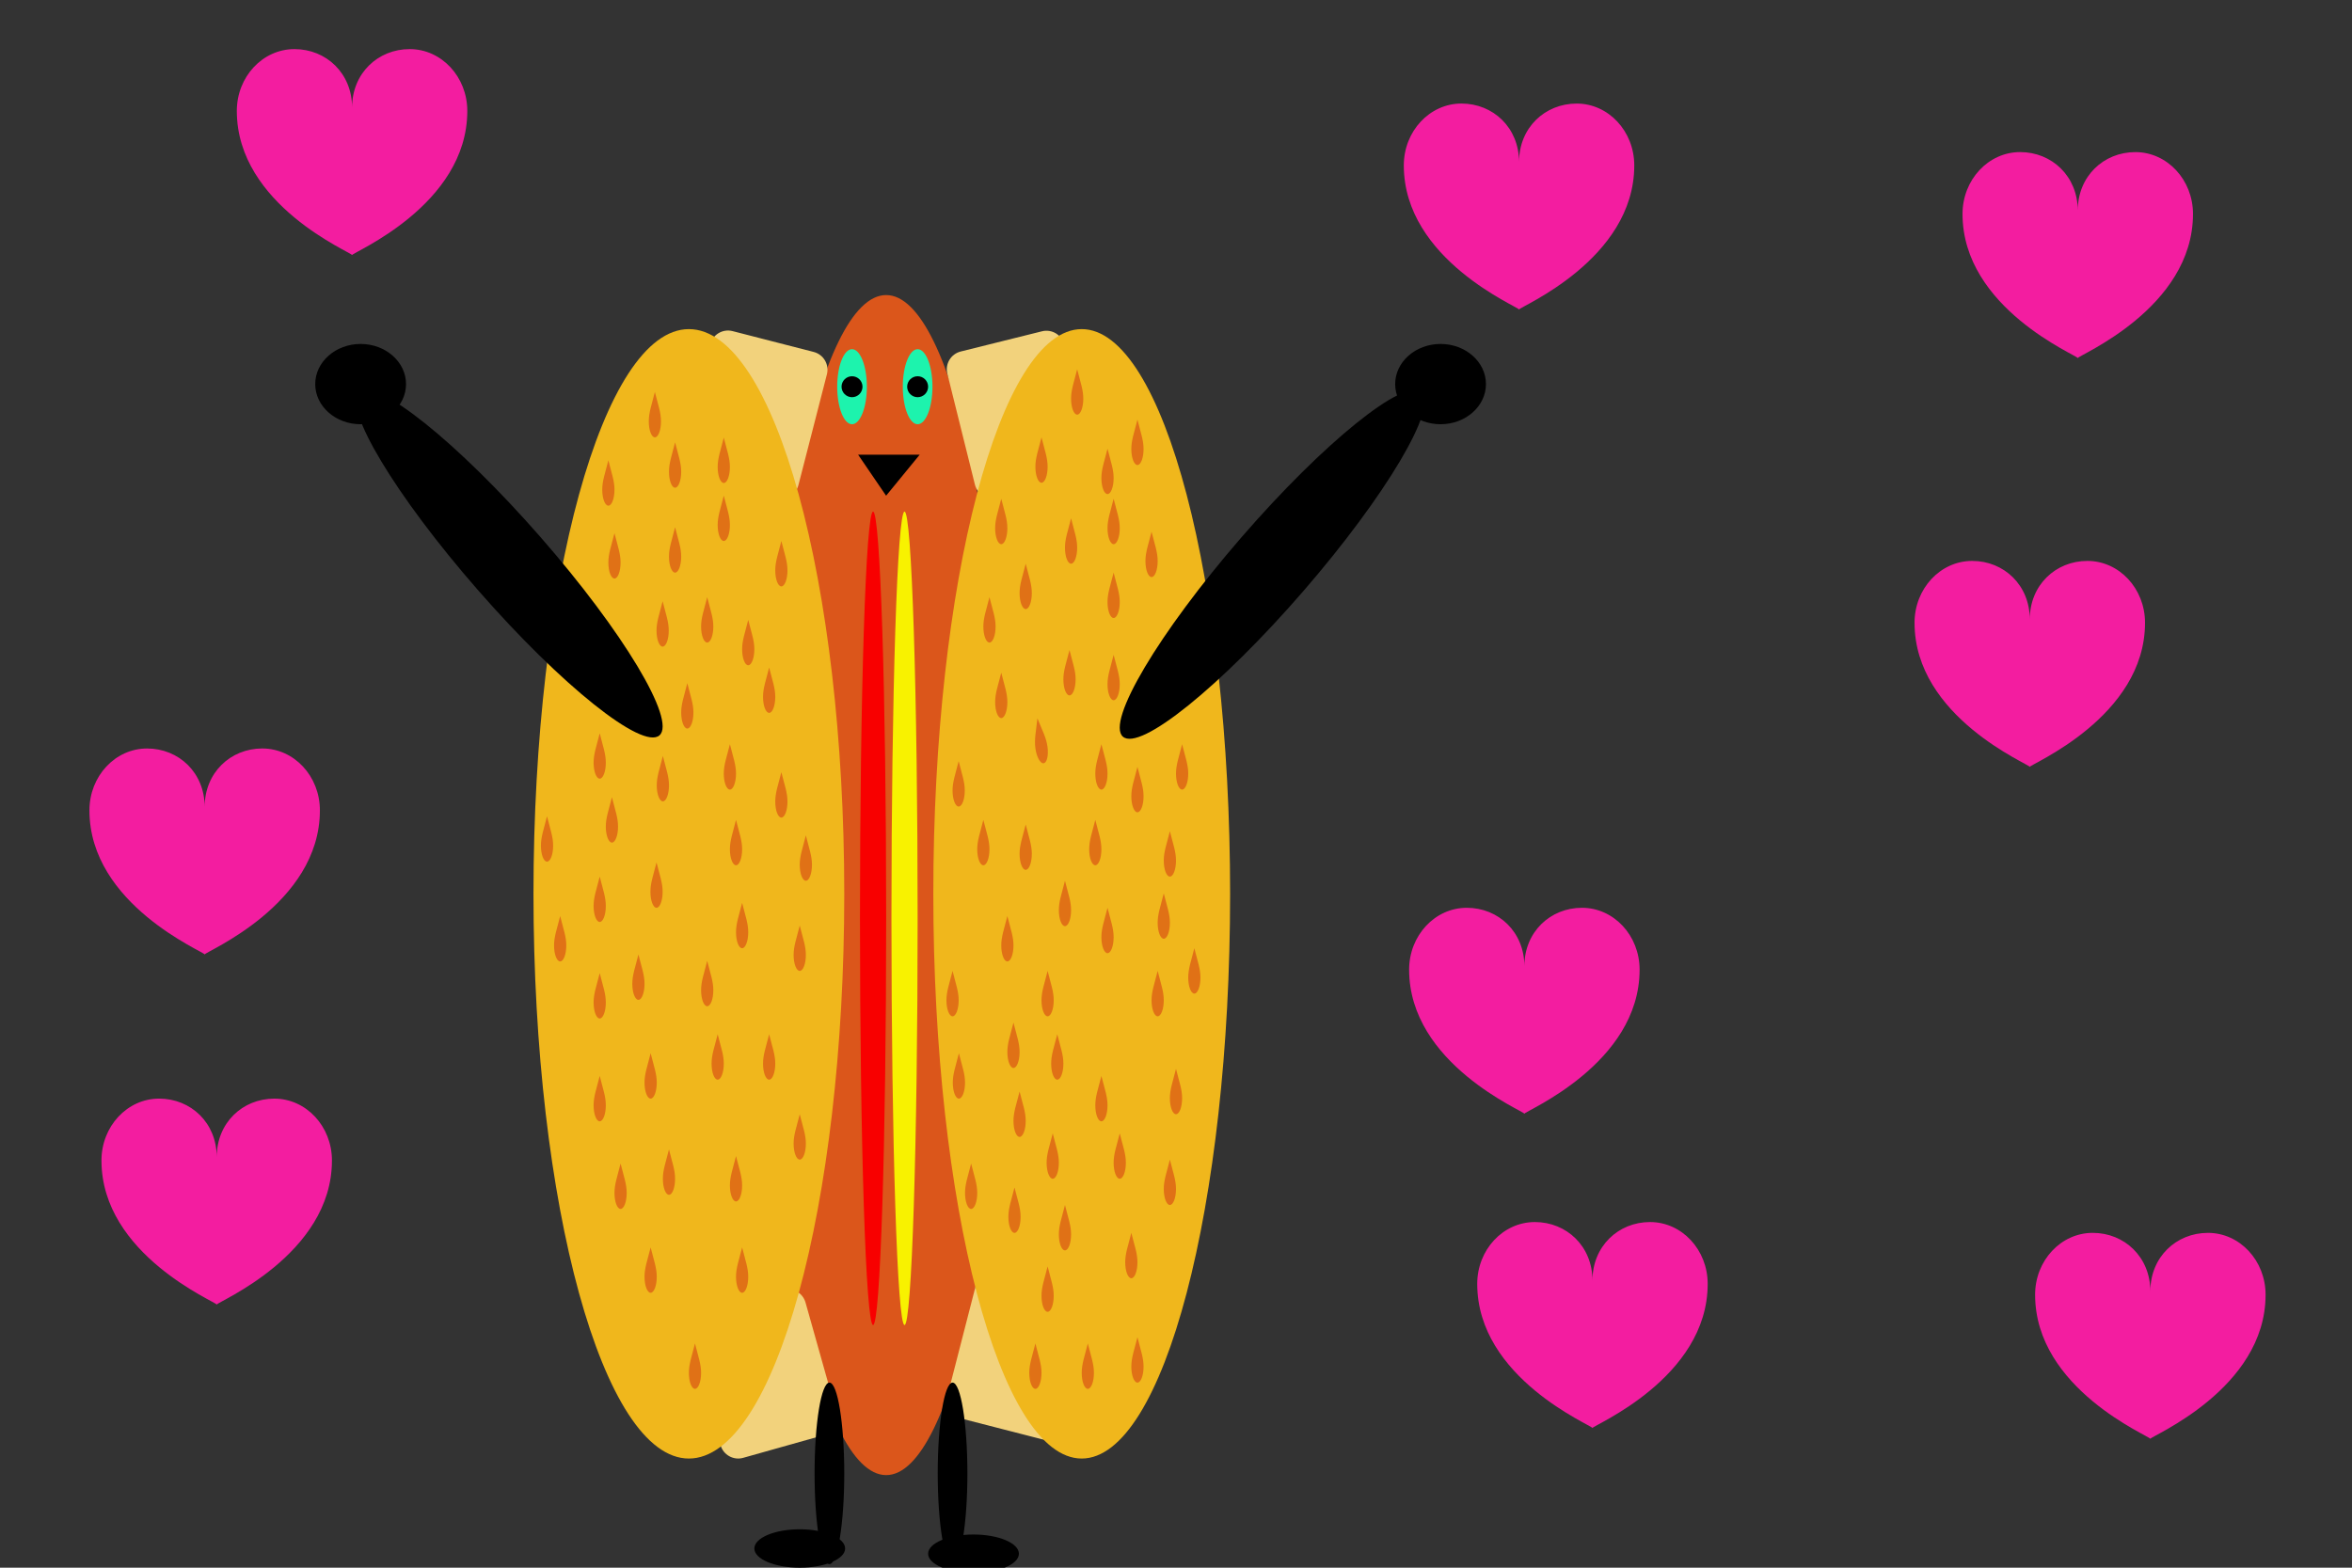 <?xml version="1.0" encoding="UTF-8" standalone="no"?>
<!DOCTYPE svg PUBLIC "-//W3C//DTD SVG 1.1//EN" "http://www.w3.org/Graphics/SVG/1.1/DTD/svg11.dtd">
<svg version="1.1" xmlns="http://www.w3.org/2000/svg" xmlns:xlink="http://www.w3.org/1999/xlink" preserveAspectRatio="xMidYMid meet" viewBox="0 0 1200 800" width="1200" height="800"><rect x="0" y="0" width="1200" height="800" fill="#333333" stroke="none"/><defs><path d="M514.48 451.67C514.48 617.84 486.54 752.76 452.13 752.76C417.71 752.76 389.77 617.84 389.77 451.67C389.77 285.49 417.71 150.57 452.13 150.57C486.54 150.57 514.48 285.49 514.48 451.67Z" id="aaqb2LxHG7"></path><path d="M415.15 179.6C420.16 180.89 423.18 186 421.89 191.02C418.52 204.13 410.75 234.38 407.38 247.49C406.09 252.5 400.98 255.52 395.97 254.23C385.88 251.64 364.69 246.19 354.6 243.6C349.58 242.31 346.56 237.2 347.85 232.19C351.22 219.08 358.99 188.83 362.36 175.72C363.65 170.7 368.76 167.68 373.77 168.97C383.86 171.56 405.06 177.01 415.15 179.6Z" id="a4xJG90thU"></path><path d="M399.42 658.2C404.4 656.79 409.58 659.7 410.98 664.68C414.65 677.71 423.12 707.77 426.78 720.8C428.19 725.79 425.28 730.96 420.3 732.37C410.27 735.19 389.21 741.12 379.18 743.94C374.2 745.35 369.02 742.44 367.62 737.46C363.95 724.43 355.49 694.37 351.82 681.34C350.42 676.35 353.32 671.17 358.3 669.77C368.33 666.95 389.39 661.02 399.42 658.2Z" id="brFwNbVFh"></path><path d="M531.63 169.06C536.65 167.81 541.74 170.87 542.99 175.9C546.26 189.03 553.79 219.34 557.06 232.48C558.31 237.5 555.25 242.59 550.22 243.84C540.11 246.35 518.88 251.63 508.77 254.15C503.75 255.39 498.66 252.33 497.41 247.31C494.14 234.17 486.61 203.86 483.34 190.73C482.09 185.7 485.15 180.62 490.18 179.37C500.29 176.85 521.52 171.57 531.63 169.06Z" id="ca4eTQ3GT"></path><path d="M550.65 659.8C555.67 661.09 558.69 666.2 557.4 671.22C554.03 684.33 546.26 714.58 542.89 727.69C541.6 732.7 536.49 735.72 531.48 734.43C521.39 731.84 500.2 726.4 490.1 723.8C485.09 722.51 482.07 717.4 483.36 712.39C486.73 699.28 494.5 669.03 497.87 655.92C499.16 650.9 504.27 647.88 509.28 649.17C519.37 651.77 540.56 657.21 550.65 659.8Z" id="bfckxmMee"></path><path d="M430.75 456.12C430.75 615.17 395.22 744.3 351.47 744.3C307.71 744.3 272.18 615.17 272.18 456.12C272.18 297.07 307.71 167.95 351.47 167.95C395.22 167.95 430.75 297.07 430.75 456.12Z" id="c1KUvs33LE"></path><path d="M627.61 456.12C627.61 615.17 593.69 744.3 551.9 744.3C510.11 744.3 476.18 615.17 476.18 456.12C476.18 297.07 510.11 167.95 551.9 167.95C593.69 167.95 627.61 297.07 627.61 456.12Z" id="dqmOkY2oj"></path><path d="M452.13 468.62C452.13 583.17 449.13 676.18 445.45 676.18C441.76 676.18 438.76 583.17 438.76 468.62C438.76 354.07 441.76 261.06 445.45 261.06C449.13 261.06 452.13 354.07 452.13 468.62Z" id="b6C24wrQLu"></path><path d="M468.18 468.62C468.18 583.17 465.19 676.18 461.5 676.18C457.81 676.18 454.82 583.17 454.82 468.62C454.82 354.07 457.81 261.06 461.5 261.06C465.19 261.06 468.18 354.07 468.18 468.62Z" id="bOYp4iRCt"></path><path d="M442.28 197.34C442.28 207.91 438.89 216.49 434.71 216.49C430.53 216.49 427.14 207.91 427.14 197.34C427.14 186.77 430.53 178.19 434.71 178.19C438.89 178.19 442.28 186.77 442.28 197.34Z" id="a14eINEHoW"></path><path d="M475.75 197.34C475.75 207.91 472.36 216.49 468.18 216.49C464 216.49 460.61 207.91 460.61 197.34C460.61 186.77 464 178.19 468.18 178.19C472.36 178.19 475.75 186.77 475.75 197.34Z" id="b1Telr6XV1"></path><path d="M440.05 197.34C440.05 200.29 437.66 202.69 434.71 202.69C431.76 202.69 429.36 200.29 429.36 197.34C429.36 194.39 431.76 192 434.71 192C437.66 192 440.05 194.39 440.05 197.34Z" id="b12awm0sQg"></path><path d="M473.53 197.34C473.53 200.29 471.13 202.69 468.18 202.69C465.23 202.69 462.84 200.29 462.84 197.34C462.84 194.39 465.23 192 468.18 192C471.13 192 473.53 194.39 473.53 197.34Z" id="h2pdgJ37ci"></path><path d="M430.75 751.87C430.75 777.43 427.35 798.19 423.18 798.19C419 798.19 415.6 777.43 415.6 751.87C415.6 726.3 419 705.55 423.18 705.55C427.35 705.55 430.75 726.3 430.75 751.87Z" id="b510nssWVT"></path><path d="M493.57 751.87C493.57 777.43 490.18 798.19 486 798.19C481.82 798.19 478.43 777.43 478.43 751.87C478.43 726.3 481.82 705.55 486 705.55C490.18 705.55 493.57 726.3 493.57 751.87Z" id="a229MYwWOx"></path><path d="M336.47 375.25C327.78 382.85 286.39 349.78 244.11 301.43C201.82 253.09 174.55 207.67 183.24 200.07C191.93 192.47 233.31 225.55 275.6 273.89C317.88 322.23 345.16 367.65 336.47 375.25Z" id="b3E1L8yKq4"></path><path d="M572.93 375.94C564.21 368.38 591.26 322.83 633.31 274.29C675.37 225.74 716.59 192.47 725.32 200.03C734.04 207.58 706.99 253.13 664.94 301.68C622.89 350.23 581.66 383.5 572.93 375.94Z" id="a1fu0C82gU"></path><path d="M468.18 232.53L438.76 232.53L452.13 252.13L468.18 232.53Z" id="b5eRj1QzG"></path><path d="M207.16 196.01C207.16 207.31 196.78 216.49 183.99 216.49C171.21 216.49 160.83 207.31 160.83 196.01C160.83 184.7 171.21 175.52 183.99 175.52C196.78 175.52 207.16 184.7 207.16 196.01Z" id="aQgDIVFgI"></path><path d="M758.14 196.01C758.14 207.31 747.76 216.49 734.98 216.49C722.2 216.49 711.82 207.31 711.82 196.01C711.82 184.7 722.2 175.52 734.98 175.52C747.76 175.52 758.14 184.7 758.14 196.01Z" id="ckj3wmhq0"></path><path d="M431.19 790.2C431.19 795.61 420.81 800 408.03 800C395.25 800 384.87 795.61 384.87 790.2C384.87 784.79 395.25 780.4 408.03 780.4C420.81 780.4 431.19 784.79 431.19 790.2Z" id="ae5DW7mPB"></path><path d="M519.85 792.87C519.85 798.28 509.47 802.67 496.69 802.67C483.91 802.67 473.53 798.28 473.53 792.87C473.53 787.47 483.91 783.07 496.69 783.07C509.47 783.07 519.85 787.47 519.85 792.87Z" id="bayy4W16p"></path><path d="M347.55 284.06C347.55 288.56 346.16 292.21 344.43 292.21C342.71 292.21 341.32 288.56 341.32 284.06C341.32 279.56 342.71 275.91 344.43 269.05C346.16 275.91 347.55 279.56 347.55 284.06Z" id="bZO4CKMT"></path><path d="M309.09 389.21C309.09 393.71 307.7 397.36 305.98 397.36C304.26 397.36 302.86 393.71 302.86 389.21C302.86 384.71 304.26 381.06 305.98 374.2C307.7 381.06 309.09 384.71 309.09 389.21Z" id="bb8Ipg28"></path><path d="M384.87 331.33C384.87 335.83 383.47 339.48 381.75 339.48C380.03 339.48 378.64 335.83 378.64 331.33C378.64 326.83 380.03 323.18 381.75 316.32C383.47 323.18 384.87 326.83 384.87 331.33Z" id="bg02K1rQS"></path><path d="M341.32 400.79C341.32 405.29 339.92 408.94 338.2 408.94C336.48 408.94 335.08 405.29 335.08 400.79C335.08 396.29 336.48 392.64 338.2 385.78C339.92 392.64 341.32 396.29 341.32 400.79Z" id="c1gujC5S4k"></path><path d="M309.09 462.34C309.09 466.84 307.7 470.49 305.98 470.49C304.26 470.49 302.86 466.84 302.86 462.34C302.86 457.84 304.26 454.19 305.98 447.33C307.7 454.19 309.09 457.84 309.09 462.34Z" id="a3mPAxudXP"></path><path d="M381.75 475.73C381.75 480.23 380.36 483.88 378.64 483.88C376.91 483.88 375.52 480.23 375.52 475.73C375.52 471.23 376.91 467.58 378.64 460.72C380.36 467.58 381.75 471.23 381.75 475.73Z" id="b5H3bMKxOw"></path><path d="M335.08 552.48C335.08 556.98 333.68 560.63 331.96 560.63C330.24 560.63 328.84 556.98 328.84 552.48C328.84 547.98 330.24 544.33 331.96 537.47C333.68 544.33 335.08 547.98 335.08 552.48Z" id="a3nW7ubPUc"></path><path d="M378.64 604.95C378.64 609.45 377.24 613.1 375.52 613.1C373.8 613.1 372.4 609.45 372.4 604.95C372.4 600.45 373.8 596.81 375.52 589.94C377.24 596.81 378.64 600.45 378.64 604.95Z" id="alN0ilFgr"></path><path d="M335.08 651.56C335.08 656.06 333.68 659.71 331.96 659.71C330.24 659.71 328.84 656.06 328.84 651.56C328.84 647.06 330.24 643.41 331.96 636.55C333.68 643.41 335.08 647.06 335.08 651.56Z" id="b2MfU3bEF8"></path><path d="M375.52 394.78C375.52 399.28 374.12 402.93 372.4 402.93C370.68 402.93 369.28 399.28 369.28 394.78C369.28 390.28 370.68 386.63 372.4 379.77C374.12 386.63 375.52 390.28 375.52 394.78Z" id="fEXIdMqEU"></path><path d="M401.77 409.06C401.77 413.56 400.38 417.21 398.65 417.21C396.93 417.21 395.54 413.56 395.54 409.06C395.54 404.56 396.93 400.91 398.65 394.05C400.38 400.91 401.77 404.56 401.77 409.06Z" id="c4nXx7dCu"></path><path d="M338.08 455.1C338.08 459.6 336.69 463.25 334.96 463.25C333.24 463.25 331.85 459.6 331.85 455.1C331.85 450.6 333.24 446.95 334.96 440.09C336.69 446.95 338.08 450.6 338.08 455.1Z" id="brrLGlul"></path><path d="M363.94 505.33C363.94 509.83 362.54 513.48 360.82 513.48C359.1 513.48 357.7 509.83 357.7 505.33C357.7 500.83 359.1 497.18 360.82 490.32C362.54 497.18 363.94 500.83 363.94 505.33Z" id="aZNtT4QAq"></path><path d="M309.09 511.59C309.09 516.09 307.7 519.74 305.98 519.74C304.26 519.74 302.86 516.09 302.86 511.59C302.86 507.09 304.26 503.44 305.98 496.58C307.7 503.44 309.09 507.09 309.09 511.59Z" id="eKyItYPui"></path><path d="M395.54 542.8C395.54 547.3 394.14 550.95 392.42 550.95C390.7 550.95 389.3 547.3 389.3 542.8C389.3 538.3 390.7 534.65 392.42 527.79C394.14 534.65 395.54 538.3 395.54 542.8Z" id="b1aoMLBoMk"></path><path d="M344.43 601.56C344.43 606.06 343.04 609.71 341.32 609.71C339.59 609.71 338.2 606.06 338.2 601.56C338.2 597.06 339.59 593.41 341.32 586.55C343.04 593.41 344.43 597.06 344.43 601.56Z" id="b22xKsXqCt"></path><path d="M319.74 608.78C319.74 613.28 318.35 616.93 316.62 616.93C314.9 616.93 313.51 613.28 313.51 608.78C313.51 604.28 314.9 600.63 316.62 593.76C318.35 600.63 319.74 604.28 319.74 608.78Z" id="cgt9IhR37"></path><path d="M381.75 651.56C381.75 656.06 380.36 659.71 378.64 659.71C376.91 659.71 375.52 656.06 375.52 651.56C375.52 647.06 376.91 643.41 378.64 636.55C380.36 643.41 381.75 647.06 381.75 651.56Z" id="b2UmosNajj"></path><path d="M357.7 700.59C357.7 705.09 356.31 708.74 354.58 708.74C352.86 708.74 351.47 705.09 351.47 700.59C351.47 696.09 352.86 692.44 354.58 685.57C356.31 692.44 357.7 696.09 357.7 700.59Z" id="ac0TsE31"></path><path d="M369.28 542.8C369.28 547.3 367.89 550.95 366.16 550.95C364.44 550.95 363.05 547.3 363.05 542.8C363.05 538.3 364.44 534.65 366.16 527.79C367.89 534.65 369.28 538.3 369.28 542.8Z" id="anpbnLMxs"></path><path d="M372.4 238.32C372.4 242.82 371 246.47 369.28 246.47C367.56 246.47 366.16 242.82 366.16 238.32C366.16 233.82 367.56 230.17 369.28 223.3C371 230.17 372.4 233.82 372.4 238.32Z" id="ec2htkCXH"></path><path d="M337.24 215.03C337.24 219.53 335.85 223.18 334.12 223.18C332.4 223.18 331.01 219.53 331.01 215.03C331.01 210.53 332.4 206.88 334.12 200.02C335.85 206.88 337.24 210.53 337.24 215.03Z" id="j1DUB4Ut9M"></path><path d="M363.94 319.75C363.94 324.25 362.54 327.9 360.82 327.9C359.1 327.9 357.7 324.25 357.7 319.75C357.7 315.25 359.1 311.6 360.82 304.74C362.54 311.6 363.94 315.25 363.94 319.75Z" id="cKcHPGaaM"></path><path d="M328.84 502.08C328.84 506.58 327.45 510.23 325.73 510.23C324.01 510.23 322.61 506.58 322.61 502.08C322.61 497.58 324.01 493.93 325.73 487.07C327.45 493.93 328.84 497.58 328.84 502.08Z" id="a23xerjYnx"></path><path d="M411.15 487.31C411.15 491.81 409.75 495.46 408.03 495.46C406.31 495.46 404.91 491.81 404.91 487.31C404.91 482.81 406.31 479.16 408.03 472.3C409.75 479.16 411.15 482.81 411.15 487.31Z" id="a4WpjyEEO"></path><path d="M309.09 564.06C309.09 568.56 307.7 572.21 305.98 572.21C304.26 572.21 302.86 568.56 302.86 564.06C302.86 559.56 304.26 555.91 305.98 549.05C307.7 555.91 309.09 559.56 309.09 564.06Z" id="a7z6jpcQ9"></path><path d="M531.38 700.59C531.38 705.09 529.98 708.74 528.26 708.74C526.54 708.74 525.14 705.09 525.14 700.59C525.14 696.09 526.54 692.44 528.26 685.57C529.98 692.44 531.38 696.09 531.38 700.59Z" id="f3bsysq8J"></path><path d="M517.08 482.48C517.08 486.98 515.69 490.63 513.96 490.63C512.24 490.63 510.85 486.98 510.85 482.48C510.85 477.98 512.24 474.33 513.96 467.47C515.69 474.33 517.08 477.98 517.08 482.48Z" id="aN8vRsxyq"></path><path d="M606.24 394.78C606.24 399.28 604.84 402.93 603.12 402.93C601.4 402.93 600 399.28 600 394.78C600 390.28 601.4 386.63 603.12 379.77C604.84 386.63 606.24 390.28 606.24 394.78Z" id="a18gVFrzrJ"></path><path d="M568.18 243.98C568.18 248.48 566.78 252.13 565.06 252.13C563.34 252.13 561.94 248.48 561.94 243.98C561.94 239.48 563.34 235.83 565.06 228.97C566.78 235.83 568.18 239.48 568.18 243.98Z" id="cr0kHNEEU"></path><path d="M548.78 346.71C548.78 351.21 547.38 354.86 545.66 354.86C543.94 354.86 542.54 351.21 542.54 346.71C542.54 342.21 543.94 338.56 545.66 331.7C547.38 338.56 548.78 342.21 548.78 346.71Z" id="c3n0m3QHTP"></path><path d="M571.3 307.22C571.3 311.73 569.9 315.37 568.18 315.37C566.46 315.37 565.06 311.73 565.06 307.22C565.06 302.72 566.46 299.08 568.18 292.21C569.9 299.08 571.3 302.72 571.3 307.22Z" id="bJ6a3abCE"></path><path d="M534.5 238.19C534.5 242.7 533.1 246.34 531.38 246.34C529.66 246.34 528.26 242.7 528.26 238.19C528.26 233.69 529.66 230.05 531.38 223.18C533.1 230.05 534.5 233.69 534.5 238.19Z" id="bCrhJHlxQ"></path><path d="M341.2 321.82C341.2 326.32 339.8 329.97 338.08 329.97C336.36 329.97 334.96 326.32 334.96 321.82C334.96 317.32 336.36 313.67 338.08 306.81C339.8 313.67 341.2 317.32 341.2 321.82Z" id="a6x5x283ri"></path><path d="M313.51 249.9C313.51 254.4 312.11 258.05 310.39 258.05C308.67 258.05 307.27 254.4 307.27 249.9C307.27 245.4 308.67 241.75 310.39 234.89C312.11 241.75 313.51 245.4 313.51 249.9Z" id="b3g3I8gCEa"></path><path d="M395.54 355.64C395.54 360.14 394.14 363.79 392.42 363.79C390.7 363.79 389.3 360.14 389.3 355.64C389.3 351.14 390.7 347.49 392.42 340.63C394.14 347.49 395.54 351.14 395.54 355.64Z" id="a1yTumDCBt"></path><path d="M401.77 291.09C401.77 295.59 400.38 299.24 398.65 299.24C396.93 299.24 395.54 295.59 395.54 291.09C395.54 286.59 396.93 282.94 398.65 276.08C400.38 282.94 401.77 286.59 401.77 291.09Z" id="a2RKTkFW0T"></path><path d="M593.76 510.47C593.76 514.97 592.37 518.62 590.65 518.62C588.92 518.62 587.53 514.97 587.53 510.47C587.53 505.97 588.92 502.32 590.65 495.46C592.37 502.32 593.76 505.97 593.76 510.47Z" id="a1DzTKCIay"></path><path d="M580.33 644.15C580.33 648.65 578.93 652.3 577.21 652.3C575.49 652.3 574.09 648.65 574.09 644.15C574.09 639.65 575.49 636 577.21 629.14C578.93 636 580.33 639.65 580.33 644.15Z" id="f53XGm8qRS"></path><path d="M411.15 583.6C411.15 588.1 409.75 591.75 408.03 591.75C406.31 591.75 404.91 588.1 404.91 583.6C404.91 579.1 406.31 575.45 408.03 568.59C409.75 575.45 411.15 579.1 411.15 583.6Z" id="aPBBJEIg1"></path><path d="M537.61 661.27C537.61 665.77 536.22 669.42 534.5 669.42C532.78 669.42 531.38 665.77 531.38 661.27C531.38 656.77 532.78 653.12 534.5 646.26C536.22 653.12 537.61 656.77 537.61 661.27Z" id="bTELbWHv"></path><path d="M353.79 363.63C353.79 368.13 352.39 371.78 350.67 371.78C348.95 371.78 347.55 368.13 347.55 363.63C347.55 359.13 348.95 355.48 350.67 348.62C352.39 355.48 353.79 359.13 353.79 363.63Z" id="b29Vx2kiPm"></path><path d="M347.55 240.73C347.55 245.23 346.16 248.88 344.43 248.88C342.71 248.88 341.32 245.23 341.32 240.73C341.32 236.23 342.71 232.58 344.43 225.72C346.16 232.58 347.55 236.23 347.55 240.73Z" id="c1avDwCQ8"></path><path d="M316.62 287.08C316.62 291.58 315.23 295.23 313.51 295.23C311.78 295.23 310.39 291.58 310.39 287.08C310.39 282.58 311.78 278.93 313.51 272.07C315.23 278.93 316.62 282.58 316.62 287.08Z" id="b20tJGwuiY"></path><path d="M315.33 421.82C315.33 426.32 313.93 429.97 312.21 429.97C310.49 429.97 309.09 426.32 309.09 421.82C309.09 417.32 310.49 413.67 312.21 406.81C313.93 413.67 315.33 417.32 315.33 421.82Z" id="eDYFbmj5u"></path><path d="M378.64 433.4C378.64 437.9 377.24 441.55 375.52 441.55C373.8 441.55 372.4 437.9 372.4 433.4C372.4 428.9 373.8 425.25 375.52 418.39C377.24 425.25 378.64 428.9 378.64 433.4Z" id="f6N1l3oBtK"></path><path d="M372.4 267.93C372.4 272.43 371 276.08 369.28 276.08C367.56 276.08 366.16 272.43 366.16 267.93C366.16 263.43 367.56 259.78 369.28 252.92C371 259.78 372.4 263.43 372.4 267.93Z" id="b8KhwO2Ic"></path><path d="M414.27 441.3C414.27 445.81 412.87 449.45 411.15 449.45C409.43 449.45 408.03 445.81 408.03 441.3C408.03 436.8 409.43 433.16 411.15 426.29C412.87 433.16 414.27 436.8 414.27 441.3Z" id="ablb34Egg"></path><path d="M504.83 433.4C504.83 437.9 503.43 441.55 501.71 441.55C499.99 441.55 498.59 437.9 498.59 433.4C498.59 428.9 499.99 425.25 501.71 418.39C503.43 425.25 504.83 428.9 504.83 433.4Z" id="b1xPfiNnhr"></path><path d="M513.96 358.29C513.96 362.79 512.57 366.44 510.85 366.44C509.12 366.44 507.73 362.79 507.73 358.29C507.73 353.79 509.12 350.14 510.85 343.28C512.57 350.14 513.96 353.79 513.96 358.29Z" id="bdf9EPu6S"></path><path d="M526.44 302.67C526.44 307.17 525.04 310.82 523.32 310.82C521.6 310.82 520.2 307.17 520.2 302.67C520.2 298.17 521.6 294.52 523.32 287.66C525.04 294.52 526.44 298.17 526.44 302.67Z" id="buZR2pVvi"></path><path d="M600 439.18C600 443.68 598.6 447.33 596.88 447.33C595.16 447.33 593.76 443.68 593.76 439.18C593.76 434.68 595.16 431.03 596.88 424.17C598.6 431.03 600 434.68 600 439.18Z" id="a1hUYb55s2"></path><path d="M282.21 431.56C282.21 436.06 280.82 439.71 279.09 439.71C277.37 439.71 275.98 436.06 275.98 431.56C275.98 427.06 277.37 423.41 279.09 416.55C280.82 423.41 282.21 427.06 282.21 431.56Z" id="bn816fjR5"></path><path d="M288.92 482.48C288.92 486.98 287.52 490.63 285.8 490.63C284.08 490.63 282.68 486.98 282.68 482.48C282.68 477.98 284.08 474.33 285.8 467.47C287.52 474.33 288.92 477.98 288.92 482.48Z" id="b1hjRwRAA9"></path><path d="M546.47 464.47C546.47 468.97 545.07 472.61 543.35 472.61C541.63 472.61 540.23 468.97 540.23 464.47C540.23 459.97 541.63 456.32 543.35 449.45C545.07 456.32 546.47 459.97 546.47 464.47Z" id="c5DjYkqMZV"></path><path d="M520.2 536.85C520.2 541.35 518.8 545 517.08 545C515.36 545 513.96 541.35 513.96 536.85C513.96 532.35 515.36 528.7 517.08 521.84C518.8 528.7 520.2 532.35 520.2 536.85Z" id="a2Vgw5gVOg"></path><path d="M603.12 560.44C603.12 564.94 601.72 568.59 600 568.59C598.28 568.59 596.88 564.94 596.88 560.44C596.88 555.94 598.28 552.29 600 545.43C601.72 552.29 603.12 555.94 603.12 560.44Z" id="b3kdb6Cgqw"></path><path d="M540.23 593.37C540.23 597.87 538.83 601.52 537.11 601.52C535.39 601.52 533.99 597.87 533.99 593.37C533.99 588.87 535.39 585.22 537.11 578.36C538.83 585.22 540.23 588.87 540.23 593.37Z" id="b81nU7el0"></path><path d="M565.06 394.78C565.06 399.28 563.67 402.93 561.94 402.93C560.22 402.93 558.83 399.28 558.83 394.78C558.83 390.28 560.22 386.63 561.94 379.77C563.67 386.63 565.06 390.28 565.06 394.78Z" id="d1BfazYnjA"></path><path d="M492.36 552.48C492.36 556.98 490.96 560.63 489.24 560.63C487.52 560.63 486.12 556.98 486.12 552.48C486.12 547.98 487.52 544.33 489.24 537.47C490.96 544.33 492.36 547.98 492.36 552.48Z" id="b1Eene2NJk"></path><path d="M568.18 478.26C568.18 482.76 566.78 486.41 565.06 486.41C563.34 486.41 561.94 482.76 561.94 478.26C561.94 473.76 563.34 470.11 565.06 463.25C566.78 470.11 568.18 473.76 568.18 478.26Z" id="a29xghwTOx"></path><path d="M583.45 229.15C583.45 233.65 582.05 237.3 580.33 237.3C578.61 237.3 577.21 233.65 577.21 229.15C577.21 224.65 578.61 221 580.33 214.14C582.05 221 583.45 224.65 583.45 229.15Z" id="arlP36nCi"></path><path d="M571.3 349.18C571.3 353.68 569.9 357.33 568.18 357.33C566.46 357.33 565.06 353.68 565.06 349.18C565.06 344.68 566.46 341.03 568.18 334.17C569.9 341.03 571.3 344.68 571.3 349.18Z" id="b2UTCqYms"></path><path d="M542.54 542.8C542.54 547.3 541.15 550.95 539.43 550.95C537.7 550.95 536.31 547.3 536.31 542.8C536.31 538.3 537.7 534.65 539.43 527.79C541.15 534.65 542.54 538.3 542.54 542.8Z" id="cdyinV4A"></path><path d="M574.42 593.37C574.42 597.87 573.02 601.52 571.3 601.52C569.58 601.52 568.18 597.87 568.18 593.37C568.18 588.87 569.58 585.22 571.3 578.36C573.02 585.22 574.42 588.87 574.42 593.37Z" id="e17gZ9dEql"></path><path d="M612.47 498.89C612.47 503.39 611.08 507.04 609.35 507.04C607.63 507.04 606.24 503.39 606.24 498.89C606.24 494.39 607.63 490.74 609.35 483.88C611.08 490.74 612.47 494.39 612.47 498.89Z" id="b1X1DRGs5"></path><path d="M507.95 319.75C507.95 324.25 506.55 327.9 504.83 327.9C503.11 327.9 501.71 324.25 501.71 319.75C501.71 315.25 503.11 311.6 504.83 304.74C506.55 311.6 507.95 315.25 507.95 319.75Z" id="jsP6zf5UJ"></path><path d="M526.44 435.73C526.44 440.23 525.04 443.88 523.32 443.88C521.6 443.88 520.2 440.23 520.2 435.73C520.2 431.23 521.6 427.58 523.32 420.72C525.04 427.58 526.44 431.23 526.44 435.73Z" id="b5MfRCpuPV"></path><path d="M583.45 697.4C583.45 701.9 582.05 705.55 580.33 705.55C578.61 705.55 577.21 701.9 577.21 697.4C577.21 692.9 578.61 689.25 580.33 682.39C582.05 689.25 583.45 692.9 583.45 697.4Z" id="c2eIxncMSJ"></path><path d="M546.47 629.93C546.47 634.43 545.07 638.07 543.35 638.07C541.63 638.07 540.23 634.43 540.23 629.93C540.23 625.42 541.63 621.78 543.35 614.91C545.07 621.78 546.47 625.42 546.47 629.93Z" id="bUrn4iJ0v"></path><path d="M520.72 620.99C520.72 625.49 519.32 629.14 517.6 629.14C515.88 629.14 514.48 625.49 514.48 620.99C514.48 616.49 515.88 612.84 517.6 605.98C519.32 612.84 520.72 616.49 520.72 620.99Z" id="cp8PKIxn2"></path><path d="M489.12 510.47C489.12 514.97 487.72 518.62 486 518.62C484.28 518.62 482.88 514.97 482.88 510.47C482.88 505.97 484.28 502.32 486 495.46C487.72 502.32 489.12 505.97 489.12 510.47Z" id="acv6eDRdW"></path><path d="M513.96 269.54C513.96 274.04 512.57 277.69 510.85 277.69C509.12 277.69 507.73 274.04 507.73 269.54C507.73 265.04 509.12 261.39 510.85 254.53C512.57 261.39 513.96 265.04 513.96 269.54Z" id="bLnb7hzy"></path><path d="M571.3 269.54C571.3 274.04 569.9 277.69 568.18 277.69C566.46 277.69 565.06 274.04 565.06 269.54C565.06 265.04 566.46 261.39 568.18 254.53C569.9 261.39 571.3 265.04 571.3 269.54Z" id="j4mJMbsnhl"></path><path d="M534.43 380.99C535.05 385.45 534.17 389.25 532.46 389.49C530.76 389.72 528.87 386.3 528.26 381.84C527.64 377.38 528.53 373.58 529.29 366.55C531.94 373.11 533.82 376.53 534.43 380.99Z" id="c2g0wS5jGB"></path><path d="M552.7 203.45C552.7 207.95 551.31 211.6 549.58 211.6C547.86 211.6 546.47 207.95 546.47 203.45C546.47 198.95 547.86 195.3 549.58 188.44C551.31 195.3 552.7 198.95 552.7 203.45Z" id="e1KuYJyuzf"></path><path d="M549.58 279.51C549.58 284.01 548.19 287.66 546.47 287.66C544.74 287.66 543.35 284.01 543.35 279.51C543.35 275.01 544.74 271.36 546.47 264.5C548.19 271.36 549.58 275.01 549.58 279.51Z" id="e5cPD2Rri7"></path><path d="M590.65 286.33C590.65 290.83 589.25 294.48 587.53 294.48C585.81 294.48 584.41 290.83 584.41 286.33C584.41 281.83 585.81 278.18 587.53 271.32C589.25 278.18 590.65 281.83 590.65 286.33Z" id="eBy5GCNP0"></path><path d="M498.59 608.78C498.59 613.28 497.2 616.93 495.47 616.93C493.75 616.93 492.36 613.28 492.36 608.78C492.36 604.28 493.75 600.63 495.47 593.76C497.2 600.63 498.59 604.28 498.59 608.78Z" id="d28mKK5Ugu"></path><path d="M523.32 572.02C523.32 576.52 521.92 580.17 520.2 580.17C518.48 580.17 517.08 576.52 517.08 572.02C517.08 567.52 518.48 563.87 520.2 557.01C521.92 563.87 523.32 567.52 523.32 572.02Z" id="b88Ype7ka"></path><path d="M561.94 433.4C561.94 437.9 560.55 441.55 558.83 441.55C557.1 441.55 555.71 437.9 555.71 433.4C555.71 428.9 557.1 425.25 558.83 418.39C560.55 425.25 561.94 428.9 561.94 433.4Z" id="aupIqvJtX"></path><path d="M492.23 403.43C492.23 407.93 490.84 411.58 489.12 411.58C487.39 411.58 486 407.93 486 403.43C486 398.93 487.39 395.28 489.12 388.42C490.84 395.28 492.23 398.93 492.23 403.43Z" id="a5oL5zqZT"></path><path d="M596.88 470.9C596.88 475.4 595.49 479.05 593.76 479.05C592.04 479.05 590.65 475.4 590.65 470.9C590.65 466.4 592.04 462.75 593.76 455.89C595.49 462.75 596.88 466.4 596.88 470.9Z" id="a1Q7do7kM"></path><path d="M537.61 510.47C537.61 514.97 536.22 518.62 534.5 518.62C532.78 518.62 531.38 514.97 531.38 510.47C531.38 505.97 532.78 502.32 534.5 495.46C536.22 502.32 537.61 505.97 537.61 510.47Z" id="a19SsCxMj8"></path><path d="M583.45 406.36C583.45 410.86 582.05 414.51 580.33 414.51C578.61 414.51 577.21 410.86 577.21 406.36C577.21 401.86 578.61 398.21 580.33 391.35C582.05 398.21 583.45 401.86 583.45 406.36Z" id="a2FWJwQemt"></path><path d="M600 606.76C600 611.27 598.6 614.91 596.88 614.91C595.16 614.91 593.76 611.27 593.76 606.76C593.76 602.26 595.16 598.62 596.88 591.75C598.6 598.62 600 602.26 600 606.76Z" id="j5goKxfnRl"></path><path d="M558.13 700.59C558.13 705.09 556.74 708.74 555.01 708.74C553.29 708.74 551.9 705.09 551.9 700.59C551.9 696.09 553.29 692.44 555.01 685.57C556.74 692.44 558.13 696.09 558.13 700.59Z" id="bFUhd6M7L"></path><path d="M565.06 564.06C565.06 568.56 563.67 572.21 561.94 572.21C560.22 572.21 558.83 568.56 558.83 564.06C558.83 559.56 560.22 555.91 561.94 549.05C563.67 555.91 565.06 559.56 565.06 564.06Z" id="hnrPCa479"></path><path d="M804.42 52.85C820.66 52.85 833.81 66.98 833.81 84.41C833.82 132.68 775.02 156.63 775.02 157.96C775.02 157.96 775.02 157.96 775.02 157.96C775.02 156.63 716.23 132.68 716.23 84.41C716.23 66.98 729.39 52.84 745.63 52.84C761.86 52.84 775.02 65.22 775.02 82.66C775.02 65.23 788.18 52.85 804.42 52.85Z" id="d2OHAGp7gp"></path><path d="M1065 286.24C1081.24 286.24 1094.4 300.37 1094.4 317.8C1094.4 366.07 1035.6 390.02 1035.6 391.35C1035.6 391.35 1035.6 391.35 1035.6 391.35C1035.6 390.02 976.81 366.07 976.81 317.8C976.81 300.37 989.97 286.24 1006.21 286.24C1022.44 286.24 1035.6 298.62 1035.6 316.05C1035.6 298.62 1048.76 286.24 1065 286.24Z" id="a3ajHEp8H8"></path><path d="M807.13 463.25C823.37 463.25 836.53 477.38 836.53 494.81C836.53 543.08 777.74 567.03 777.74 568.36C777.74 568.36 777.74 568.36 777.74 568.36C777.74 567.03 718.94 543.08 718.94 494.81C718.94 477.38 732.11 463.25 748.34 463.25C764.58 463.25 777.74 475.63 777.74 493.06C777.74 475.63 790.9 463.25 807.13 463.25Z" id="bs0Lt8MjW"></path><path d="M1126.51 629.14C1142.75 629.14 1155.91 643.27 1155.91 660.7C1155.91 708.97 1097.11 732.92 1097.11 734.25C1097.11 734.25 1097.11 734.25 1097.11 734.25C1097.11 732.92 1038.32 708.97 1038.32 660.7C1038.32 643.27 1051.48 629.14 1067.72 629.14C1083.95 629.14 1097.11 641.52 1097.11 658.95C1097.11 641.52 1110.27 629.14 1126.51 629.14Z" id="egbuXoN5K"></path><path d="M139.96 560.64C156.2 560.64 169.36 574.77 169.36 592.2C169.36 640.46 110.57 664.42 110.57 665.75C110.57 665.75 110.57 665.75 110.57 665.75C110.57 664.42 51.77 640.46 51.77 592.19C51.77 574.76 64.94 560.63 81.17 560.63C97.41 560.63 110.57 573.01 110.57 590.45C110.57 573.02 123.73 560.64 139.96 560.64Z" id="d28bpdF13k"></path><path d="M150.23 25.06C133.99 25.06 120.83 39.19 120.83 56.62C120.83 104.89 179.62 128.84 179.62 130.17C179.62 130.17 179.62 130.17 179.62 130.17C179.62 128.84 238.42 104.89 238.42 56.62C238.42 39.19 225.26 25.06 209.02 25.06C192.79 25.06 179.62 37.44 179.63 54.87C179.63 37.44 166.47 25.06 150.23 25.06Z" id="fmtKHXl9V"></path><path d="M1089.47 77.62C1105.71 77.62 1118.87 91.75 1118.87 109.18C1118.88 157.45 1060.08 181.4 1060.08 182.73C1060.08 182.73 1060.08 182.73 1060.08 182.73C1060.08 181.4 1001.29 157.45 1001.29 109.18C1001.29 91.75 1014.45 77.61 1030.68 77.61C1046.92 77.61 1060.08 89.99 1060.08 107.43C1060.08 90 1073.24 77.62 1089.47 77.62Z" id="b3At6doNRw"></path><path d="M841.87 623.62C858.11 623.62 871.27 637.75 871.27 655.18C871.27 703.45 812.48 727.41 812.48 728.74C812.48 728.74 812.48 728.74 812.48 728.74C812.48 727.41 753.69 703.45 753.69 655.18C753.69 637.75 766.85 623.62 783.08 623.62C799.32 623.62 812.48 636 812.48 653.43C812.48 636 825.64 623.62 841.87 623.62Z" id="eF67N8iqE"></path><path d="M75.02 381.96C58.78 381.96 45.63 396.09 45.63 413.52C45.62 461.79 104.42 485.74 104.42 487.07C104.42 487.07 104.42 487.07 104.42 487.07C104.42 485.74 163.21 461.79 163.21 413.51C163.21 396.08 150.05 381.95 133.81 381.95C117.58 381.95 104.42 394.33 104.42 411.77C104.42 394.34 91.26 381.96 75.02 381.96Z" id="a1rPbAXvHw"></path></defs><g><g><g><use xlink:href="#aaqb2LxHG7" opacity="1" fill="#db561b" fill-opacity="1"></use></g><g><use xlink:href="#a4xJG90thU" opacity="1" fill="#f2d27c" fill-opacity="1"></use></g><g><use xlink:href="#brFwNbVFh" opacity="1" fill="#f2d27c" fill-opacity="1"></use></g><g><use xlink:href="#ca4eTQ3GT" opacity="1" fill="#f2d27c" fill-opacity="1"></use></g><g><use xlink:href="#bfckxmMee" opacity="1" fill="#f2d27c" fill-opacity="1"></use></g><g><use xlink:href="#c1KUvs33LE" opacity="1" fill="#f0b71c" fill-opacity="1"></use></g><g><use xlink:href="#dqmOkY2oj" opacity="1" fill="#f0b71c" fill-opacity="1"></use></g><g><use xlink:href="#b6C24wrQLu" opacity="1" fill="#f80000" fill-opacity="1"></use></g><g><use xlink:href="#bOYp4iRCt" opacity="1" fill="#f8f200" fill-opacity="1"></use></g><g><use xlink:href="#a14eINEHoW" opacity="1" fill="#1df3ad" fill-opacity="1"></use></g><g><use xlink:href="#b1Telr6XV1" opacity="1" fill="#1df3ad" fill-opacity="1"></use></g><g><use xlink:href="#b12awm0sQg" opacity="1" fill="#000000" fill-opacity="1"></use></g><g><use xlink:href="#h2pdgJ37ci" opacity="1" fill="#000000" fill-opacity="1"></use></g><g><use xlink:href="#b510nssWVT" opacity="1" fill="#000000" fill-opacity="1"></use></g><g><use xlink:href="#a229MYwWOx" opacity="1" fill="#000000" fill-opacity="1"></use></g><g><use xlink:href="#b3E1L8yKq4" opacity="1" fill="#000000" fill-opacity="1"></use></g><g><use xlink:href="#a1fu0C82gU" opacity="1" fill="#000000" fill-opacity="1"></use></g><g><use xlink:href="#b5eRj1QzG" opacity="1" fill="#000000" fill-opacity="1"></use><g><use xlink:href="#b5eRj1QzG" opacity="1" fill-opacity="0" stroke="#000000" stroke-width="1" stroke-opacity="1"></use></g></g><g><use xlink:href="#aQgDIVFgI" opacity="1" fill="#000000" fill-opacity="1"></use></g><g><use xlink:href="#ckj3wmhq0" opacity="1" fill="#000000" fill-opacity="1"></use></g><g><use xlink:href="#ae5DW7mPB" opacity="1" fill="#000000" fill-opacity="1"></use></g><g><use xlink:href="#bayy4W16p" opacity="1" fill="#000000" fill-opacity="1"></use></g><g><use xlink:href="#bZO4CKMT" opacity="1" fill="#e07116" fill-opacity="1"></use></g><g><use xlink:href="#bb8Ipg28" opacity="1" fill="#e07116" fill-opacity="1"></use></g><g><use xlink:href="#bg02K1rQS" opacity="1" fill="#e07116" fill-opacity="1"></use></g><g><use xlink:href="#c1gujC5S4k" opacity="1" fill="#e07116" fill-opacity="1"></use></g><g><use xlink:href="#a3mPAxudXP" opacity="1" fill="#e07116" fill-opacity="1"></use></g><g><use xlink:href="#b5H3bMKxOw" opacity="1" fill="#e07116" fill-opacity="1"></use></g><g><use xlink:href="#a3nW7ubPUc" opacity="1" fill="#e07116" fill-opacity="1"></use></g><g><use xlink:href="#alN0ilFgr" opacity="1" fill="#e07116" fill-opacity="1"></use></g><g><use xlink:href="#b2MfU3bEF8" opacity="1" fill="#e07116" fill-opacity="1"></use></g><g><use xlink:href="#fEXIdMqEU" opacity="1" fill="#e07116" fill-opacity="1"></use></g><g><use xlink:href="#c4nXx7dCu" opacity="1" fill="#e07116" fill-opacity="1"></use></g><g><use xlink:href="#brrLGlul" opacity="1" fill="#e07116" fill-opacity="1"></use></g><g><use xlink:href="#aZNtT4QAq" opacity="1" fill="#e07116" fill-opacity="1"></use></g><g><use xlink:href="#eKyItYPui" opacity="1" fill="#e07116" fill-opacity="1"></use></g><g><use xlink:href="#b1aoMLBoMk" opacity="1" fill="#e07116" fill-opacity="1"></use></g><g><use xlink:href="#b22xKsXqCt" opacity="1" fill="#e07116" fill-opacity="1"></use></g><g><use xlink:href="#cgt9IhR37" opacity="1" fill="#e07116" fill-opacity="1"></use></g><g><use xlink:href="#b2UmosNajj" opacity="1" fill="#e07116" fill-opacity="1"></use></g><g><use xlink:href="#ac0TsE31" opacity="1" fill="#e07116" fill-opacity="1"></use></g><g><use xlink:href="#anpbnLMxs" opacity="1" fill="#e07116" fill-opacity="1"></use></g><g><use xlink:href="#ec2htkCXH" opacity="1" fill="#e07116" fill-opacity="1"></use></g><g><use xlink:href="#j1DUB4Ut9M" opacity="1" fill="#e07116" fill-opacity="1"></use></g><g><use xlink:href="#cKcHPGaaM" opacity="1" fill="#e07116" fill-opacity="1"></use></g><g><use xlink:href="#a23xerjYnx" opacity="1" fill="#e07116" fill-opacity="1"></use></g><g><use xlink:href="#a4WpjyEEO" opacity="1" fill="#e07116" fill-opacity="1"></use></g><g><use xlink:href="#a7z6jpcQ9" opacity="1" fill="#e07116" fill-opacity="1"></use></g><g><use xlink:href="#f3bsysq8J" opacity="1" fill="#e07116" fill-opacity="1"></use></g><g><use xlink:href="#aN8vRsxyq" opacity="1" fill="#e07116" fill-opacity="1"></use></g><g><use xlink:href="#a18gVFrzrJ" opacity="1" fill="#e07116" fill-opacity="1"></use></g><g><use xlink:href="#cr0kHNEEU" opacity="1" fill="#e07116" fill-opacity="1"></use></g><g><use xlink:href="#c3n0m3QHTP" opacity="1" fill="#e07116" fill-opacity="1"></use></g><g><use xlink:href="#bJ6a3abCE" opacity="1" fill="#e07116" fill-opacity="1"></use></g><g><use xlink:href="#bCrhJHlxQ" opacity="1" fill="#e07116" fill-opacity="1"></use></g><g><use xlink:href="#a6x5x283ri" opacity="1" fill="#e07116" fill-opacity="1"></use></g><g><use xlink:href="#b3g3I8gCEa" opacity="1" fill="#e07116" fill-opacity="1"></use></g><g><use xlink:href="#a1yTumDCBt" opacity="1" fill="#e07116" fill-opacity="1"></use></g><g><use xlink:href="#a2RKTkFW0T" opacity="1" fill="#e07116" fill-opacity="1"></use></g><g><use xlink:href="#a1DzTKCIay" opacity="1" fill="#e07116" fill-opacity="1"></use></g><g><use xlink:href="#f53XGm8qRS" opacity="1" fill="#e07116" fill-opacity="1"></use></g><g><use xlink:href="#aPBBJEIg1" opacity="1" fill="#e07116" fill-opacity="1"></use></g><g><use xlink:href="#bTELbWHv" opacity="1" fill="#e07116" fill-opacity="1"></use></g><g><use xlink:href="#b29Vx2kiPm" opacity="1" fill="#e07116" fill-opacity="1"></use></g><g><use xlink:href="#c1avDwCQ8" opacity="1" fill="#e07116" fill-opacity="1"></use></g><g><use xlink:href="#b20tJGwuiY" opacity="1" fill="#e07116" fill-opacity="1"></use></g><g><use xlink:href="#eDYFbmj5u" opacity="1" fill="#e07116" fill-opacity="1"></use></g><g><use xlink:href="#f6N1l3oBtK" opacity="1" fill="#e07116" fill-opacity="1"></use></g><g><use xlink:href="#b8KhwO2Ic" opacity="1" fill="#e07116" fill-opacity="1"></use></g><g><use xlink:href="#ablb34Egg" opacity="1" fill="#e07116" fill-opacity="1"></use></g><g><use xlink:href="#b1xPfiNnhr" opacity="1" fill="#e07116" fill-opacity="1"></use></g><g><use xlink:href="#bdf9EPu6S" opacity="1" fill="#e07116" fill-opacity="1"></use></g><g><use xlink:href="#buZR2pVvi" opacity="1" fill="#e07116" fill-opacity="1"></use></g><g><use xlink:href="#a1hUYb55s2" opacity="1" fill="#e07116" fill-opacity="1"></use></g><g><use xlink:href="#bn816fjR5" opacity="1" fill="#e07116" fill-opacity="1"></use></g><g><use xlink:href="#b1hjRwRAA9" opacity="1" fill="#e07116" fill-opacity="1"></use></g><g><use xlink:href="#c5DjYkqMZV" opacity="1" fill="#e07116" fill-opacity="1"></use></g><g><use xlink:href="#a2Vgw5gVOg" opacity="1" fill="#e07116" fill-opacity="1"></use></g><g><use xlink:href="#b3kdb6Cgqw" opacity="1" fill="#e07116" fill-opacity="1"></use></g><g><use xlink:href="#b81nU7el0" opacity="1" fill="#e07116" fill-opacity="1"></use></g><g><use xlink:href="#d1BfazYnjA" opacity="1" fill="#e07116" fill-opacity="1"></use></g><g><use xlink:href="#b1Eene2NJk" opacity="1" fill="#e07116" fill-opacity="1"></use></g><g><use xlink:href="#a29xghwTOx" opacity="1" fill="#e07116" fill-opacity="1"></use></g><g><use xlink:href="#arlP36nCi" opacity="1" fill="#e07116" fill-opacity="1"></use></g><g><use xlink:href="#b2UTCqYms" opacity="1" fill="#e07116" fill-opacity="1"></use></g><g><use xlink:href="#cdyinV4A" opacity="1" fill="#e07116" fill-opacity="1"></use></g><g><use xlink:href="#e17gZ9dEql" opacity="1" fill="#e07116" fill-opacity="1"></use></g><g><use xlink:href="#b1X1DRGs5" opacity="1" fill="#e07116" fill-opacity="1"></use></g><g><use xlink:href="#jsP6zf5UJ" opacity="1" fill="#e07116" fill-opacity="1"></use></g><g><use xlink:href="#b5MfRCpuPV" opacity="1" fill="#e07116" fill-opacity="1"></use></g><g><use xlink:href="#c2eIxncMSJ" opacity="1" fill="#e07116" fill-opacity="1"></use></g><g><use xlink:href="#bUrn4iJ0v" opacity="1" fill="#e07116" fill-opacity="1"></use></g><g><use xlink:href="#cp8PKIxn2" opacity="1" fill="#e07116" fill-opacity="1"></use></g><g><use xlink:href="#acv6eDRdW" opacity="1" fill="#e07116" fill-opacity="1"></use></g><g><use xlink:href="#bLnb7hzy" opacity="1" fill="#e07116" fill-opacity="1"></use></g><g><use xlink:href="#j4mJMbsnhl" opacity="1" fill="#e07116" fill-opacity="1"></use></g><g><use xlink:href="#c2g0wS5jGB" opacity="1" fill="#e07116" fill-opacity="1"></use></g><g><use xlink:href="#e1KuYJyuzf" opacity="1" fill="#e07116" fill-opacity="1"></use></g><g><use xlink:href="#e5cPD2Rri7" opacity="1" fill="#e07116" fill-opacity="1"></use></g><g><use xlink:href="#eBy5GCNP0" opacity="1" fill="#e07116" fill-opacity="1"></use></g><g><use xlink:href="#d28mKK5Ugu" opacity="1" fill="#e07116" fill-opacity="1"></use></g><g><use xlink:href="#b88Ype7ka" opacity="1" fill="#e07116" fill-opacity="1"></use></g><g><use xlink:href="#aupIqvJtX" opacity="1" fill="#e07116" fill-opacity="1"></use></g><g><use xlink:href="#a5oL5zqZT" opacity="1" fill="#e07116" fill-opacity="1"></use></g><g><use xlink:href="#a1Q7do7kM" opacity="1" fill="#e07116" fill-opacity="1"></use></g><g><use xlink:href="#a19SsCxMj8" opacity="1" fill="#e07116" fill-opacity="1"></use></g><g><use xlink:href="#a2FWJwQemt" opacity="1" fill="#e07116" fill-opacity="1"></use></g><g><use xlink:href="#j5goKxfnRl" opacity="1" fill="#e07116" fill-opacity="1"></use></g><g><use xlink:href="#bFUhd6M7L" opacity="1" fill="#e07116" fill-opacity="1"></use></g><g><use xlink:href="#hnrPCa479" opacity="1" fill="#e07116" fill-opacity="1"></use></g><g><use xlink:href="#d2OHAGp7gp" opacity="1" fill="#f31da0" fill-opacity="1"></use></g><g><use xlink:href="#a3ajHEp8H8" opacity="1" fill="#f31da0" fill-opacity="1"></use></g><g><use xlink:href="#bs0Lt8MjW" opacity="1" fill="#f31da0" fill-opacity="1"></use></g><g><use xlink:href="#egbuXoN5K" opacity="1" fill="#f31da0" fill-opacity="1"></use></g><g><use xlink:href="#d28bpdF13k" opacity="1" fill="#f31da0" fill-opacity="1"></use></g><g><use xlink:href="#fmtKHXl9V" opacity="1" fill="#f31da0" fill-opacity="1"></use></g><g><use xlink:href="#b3At6doNRw" opacity="1" fill="#f31da0" fill-opacity="1"></use></g><g><use xlink:href="#eF67N8iqE" opacity="1" fill="#f31da0" fill-opacity="1"></use></g><g><use xlink:href="#a1rPbAXvHw" opacity="1" fill="#f31da0" fill-opacity="1"></use></g></g></g></svg>